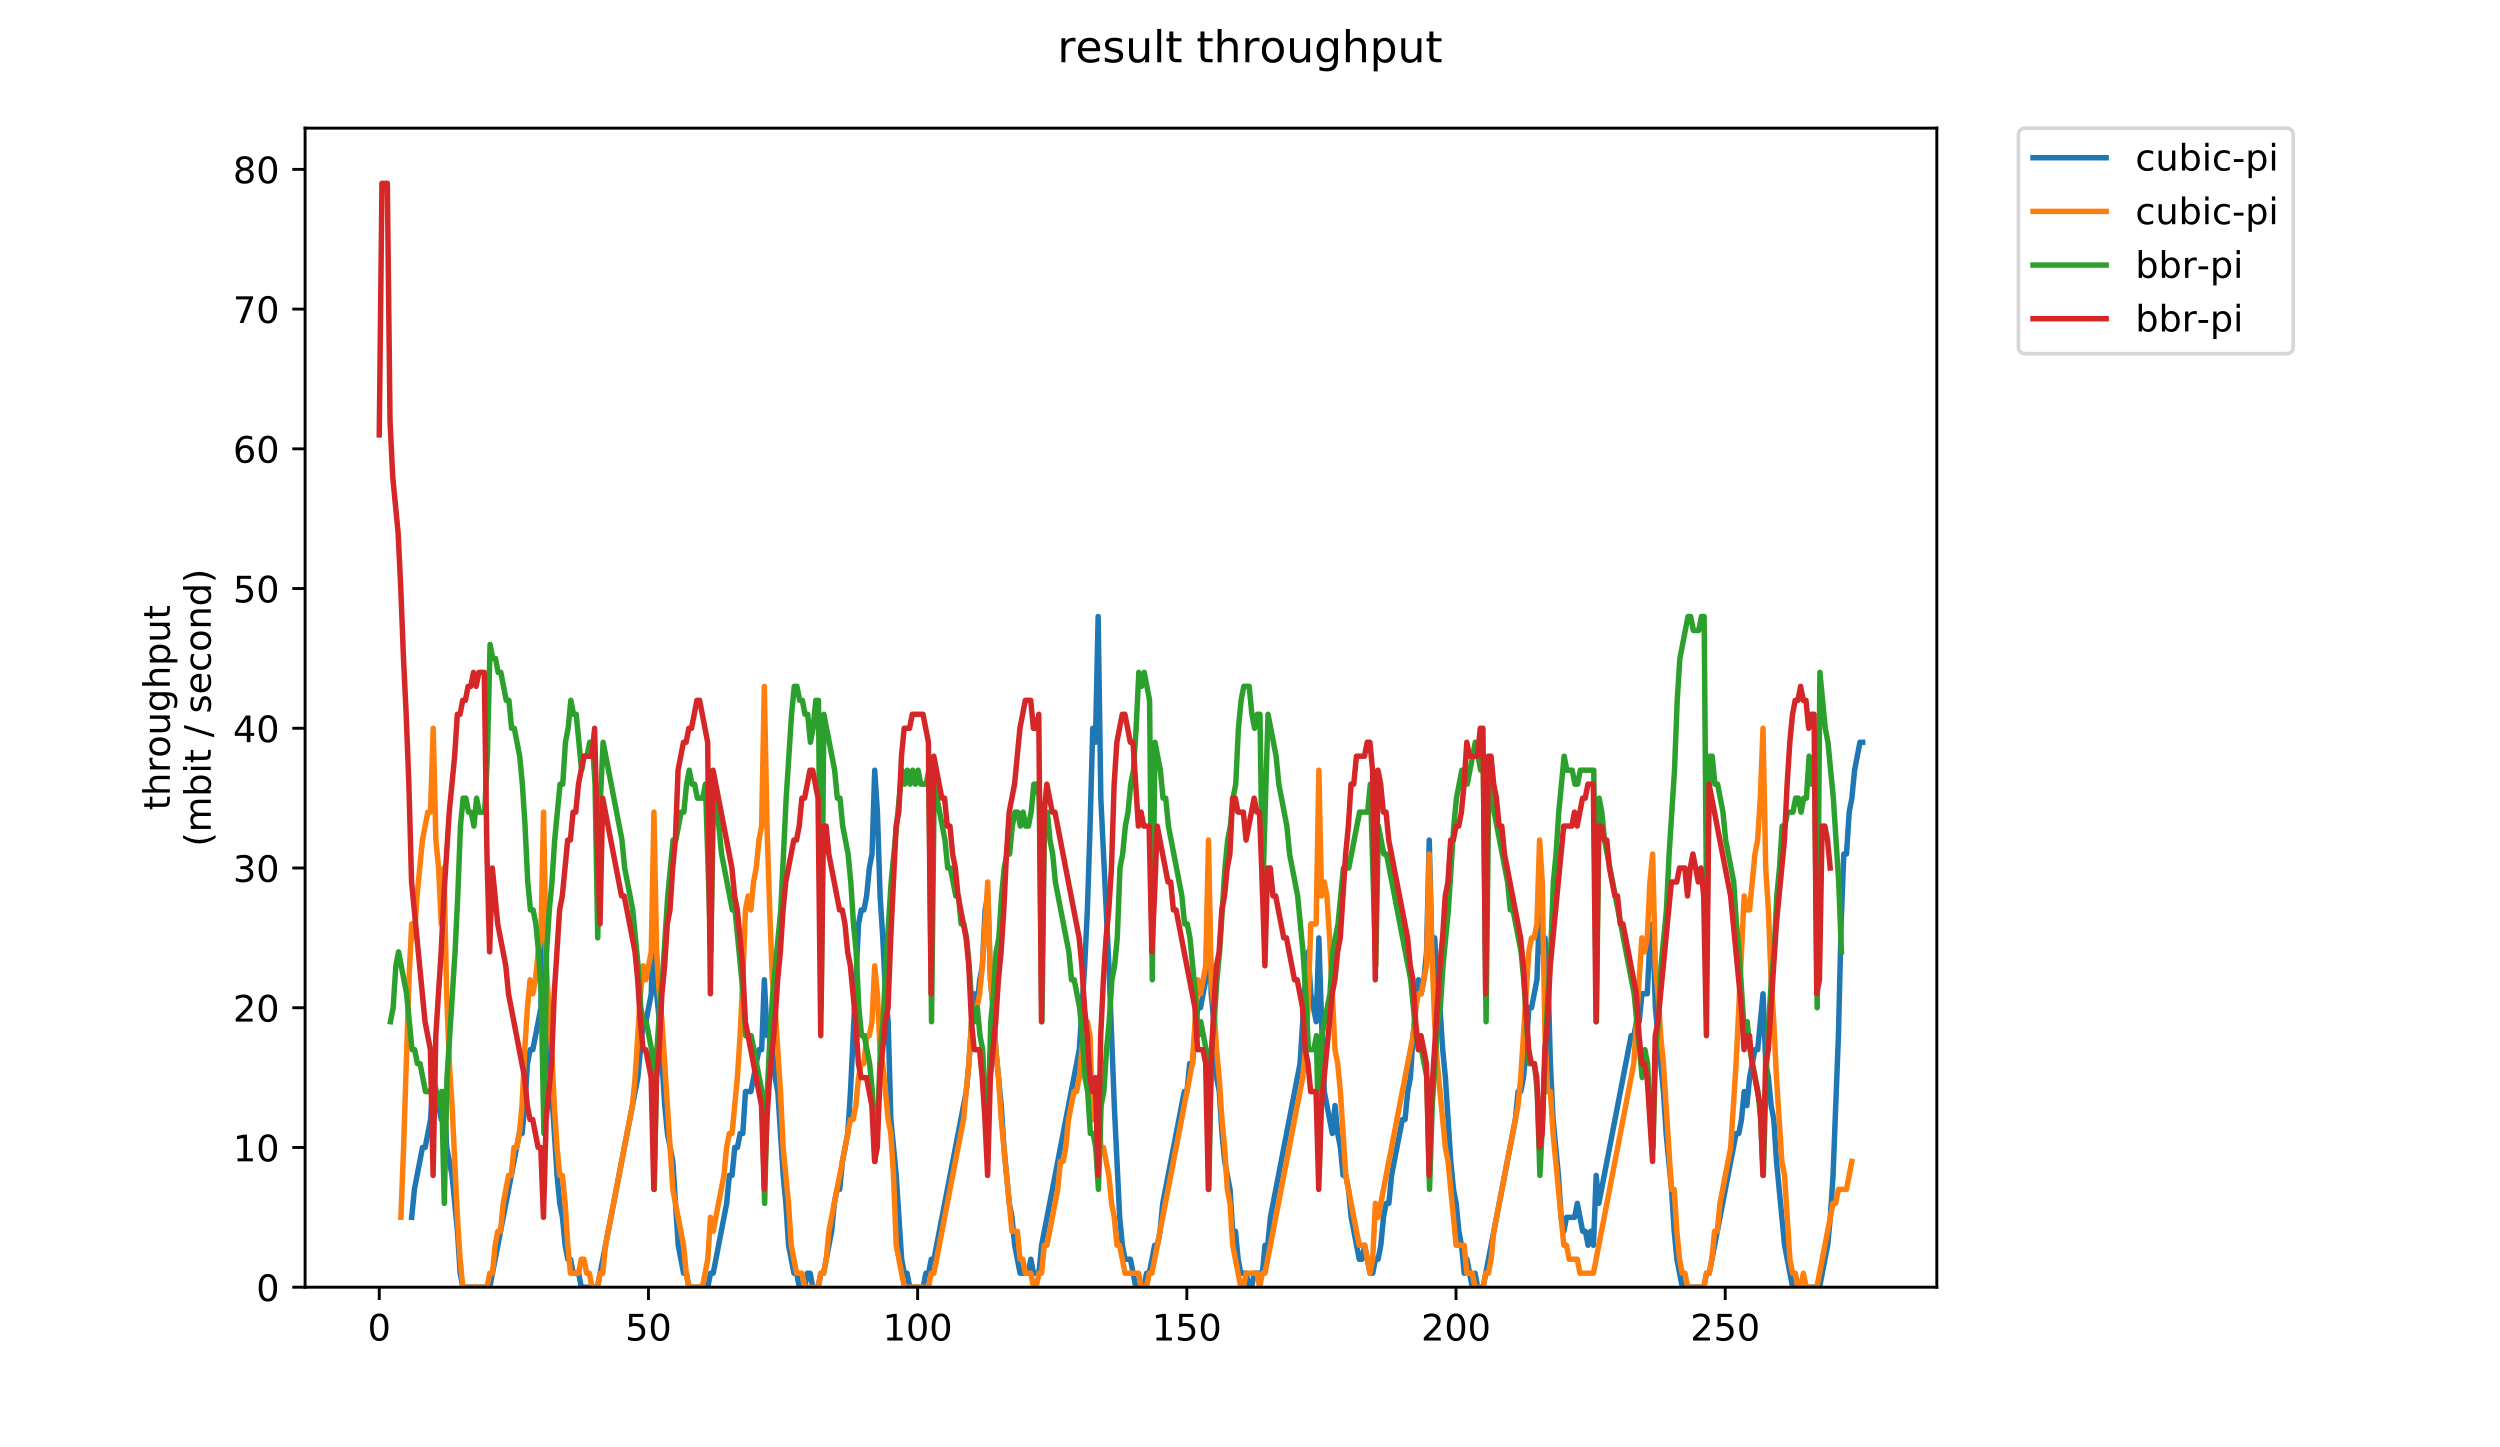 <?xml version="1.0" encoding="utf-8" standalone="no"?>
<!DOCTYPE svg PUBLIC "-//W3C//DTD SVG 1.1//EN"
  "http://www.w3.org/Graphics/SVG/1.1/DTD/svg11.dtd">
<!-- Created with matplotlib (https://matplotlib.org/) -->
<svg height="396pt" version="1.1" viewBox="0 0 684 396" width="684pt" xmlns="http://www.w3.org/2000/svg" xmlns:xlink="http://www.w3.org/1999/xlink">
 <defs>
  <style type="text/css">
*{stroke-linecap:butt;stroke-linejoin:round;}
  </style>
 </defs>
 <g id="figure_1">
  <g id="patch_1">
   <path d="M 0 396 
L 684 396 
L 684 0 
L 0 0 
z
" style="fill:#ffffff;"/>
  </g>
  <g id="axes_1">
   <g id="patch_2">
    <path d="M 83.472 352.174 
L 529.913 352.174 
L 529.913 35.062 
L 83.472 35.062 
z
" style="fill:#ffffff;"/>
   </g>
   <g id="matplotlib.axis_1">
    <g id="xtick_1">
     <g id="line2d_1">
      <defs>
       <path d="M 0 0 
L 0 3.5 
" id="ma8b4c1e532" style="stroke:#000000;stroke-width:0.8;"/>
      </defs>
      <g>
       <use style="stroke:#000000;stroke-width:0.8;" x="103.764" xlink:href="#ma8b4c1e532" y="352.174"/>
      </g>
     </g>
     <g id="text_1">
      <!-- 0 -->
      <defs>
       <path d="M 31.781 66.406 
Q 24.172 66.406 20.328 58.906 
Q 16.5 51.422 16.5 36.375 
Q 16.5 21.391 20.328 13.891 
Q 24.172 6.391 31.781 6.391 
Q 39.453 6.391 43.281 13.891 
Q 47.125 21.391 47.125 36.375 
Q 47.125 51.422 43.281 58.906 
Q 39.453 66.406 31.781 66.406 
z
M 31.781 74.219 
Q 44.047 74.219 50.516 64.516 
Q 56.984 54.828 56.984 36.375 
Q 56.984 17.969 50.516 8.266 
Q 44.047 -1.422 31.781 -1.422 
Q 19.531 -1.422 13.062 8.266 
Q 6.594 17.969 6.594 36.375 
Q 6.594 54.828 13.062 64.516 
Q 19.531 74.219 31.781 74.219 
z
" id="DejaVuSans-48"/>
      </defs>
      <g transform="translate(100.582 366.773)scale(0.1 -0.1)">
       <use xlink:href="#DejaVuSans-48"/>
      </g>
     </g>
    </g>
    <g id="xtick_2">
     <g id="line2d_2">
      <g>
       <use style="stroke:#000000;stroke-width:0.8;" x="177.415" xlink:href="#ma8b4c1e532" y="352.174"/>
      </g>
     </g>
     <g id="text_2">
      <!-- 50 -->
      <defs>
       <path d="M 10.797 72.906 
L 49.516 72.906 
L 49.516 64.594 
L 19.828 64.594 
L 19.828 46.734 
Q 21.969 47.469 24.109 47.828 
Q 26.266 48.188 28.422 48.188 
Q 40.625 48.188 47.75 41.5 
Q 54.891 34.812 54.891 23.391 
Q 54.891 11.625 47.562 5.094 
Q 40.234 -1.422 26.906 -1.422 
Q 22.312 -1.422 17.547 -0.641 
Q 12.797 0.141 7.719 1.703 
L 7.719 11.625 
Q 12.109 9.234 16.797 8.062 
Q 21.484 6.891 26.703 6.891 
Q 35.156 6.891 40.078 11.328 
Q 45.016 15.766 45.016 23.391 
Q 45.016 31 40.078 35.438 
Q 35.156 39.891 26.703 39.891 
Q 22.75 39.891 18.812 39.016 
Q 14.891 38.141 10.797 36.281 
z
" id="DejaVuSans-53"/>
      </defs>
      <g transform="translate(171.052 366.773)scale(0.1 -0.1)">
       <use xlink:href="#DejaVuSans-53"/>
       <use x="63.623" xlink:href="#DejaVuSans-48"/>
      </g>
     </g>
    </g>
    <g id="xtick_3">
     <g id="line2d_3">
      <g>
       <use style="stroke:#000000;stroke-width:0.8;" x="251.066" xlink:href="#ma8b4c1e532" y="352.174"/>
      </g>
     </g>
     <g id="text_3">
      <!-- 100 -->
      <defs>
       <path d="M 12.406 8.297 
L 28.516 8.297 
L 28.516 63.922 
L 10.984 60.406 
L 10.984 69.391 
L 28.422 72.906 
L 38.281 72.906 
L 38.281 8.297 
L 54.391 8.297 
L 54.391 0 
L 12.406 0 
z
" id="DejaVuSans-49"/>
      </defs>
      <g transform="translate(241.522 366.773)scale(0.1 -0.1)">
       <use xlink:href="#DejaVuSans-49"/>
       <use x="63.623" xlink:href="#DejaVuSans-48"/>
       <use x="127.246" xlink:href="#DejaVuSans-48"/>
      </g>
     </g>
    </g>
    <g id="xtick_4">
     <g id="line2d_4">
      <g>
       <use style="stroke:#000000;stroke-width:0.8;" x="324.717" xlink:href="#ma8b4c1e532" y="352.174"/>
      </g>
     </g>
     <g id="text_4">
      <!-- 150 -->
      <g transform="translate(315.173 366.773)scale(0.1 -0.1)">
       <use xlink:href="#DejaVuSans-49"/>
       <use x="63.623" xlink:href="#DejaVuSans-53"/>
       <use x="127.246" xlink:href="#DejaVuSans-48"/>
      </g>
     </g>
    </g>
    <g id="xtick_5">
     <g id="line2d_5">
      <g>
       <use style="stroke:#000000;stroke-width:0.8;" x="398.367" xlink:href="#ma8b4c1e532" y="352.174"/>
      </g>
     </g>
     <g id="text_5">
      <!-- 200 -->
      <defs>
       <path d="M 19.188 8.297 
L 53.609 8.297 
L 53.609 0 
L 7.328 0 
L 7.328 8.297 
Q 12.938 14.109 22.625 23.891 
Q 32.328 33.688 34.812 36.531 
Q 39.547 41.844 41.422 45.531 
Q 43.312 49.219 43.312 52.781 
Q 43.312 58.594 39.234 62.25 
Q 35.156 65.922 28.609 65.922 
Q 23.969 65.922 18.812 64.312 
Q 13.672 62.703 7.812 59.422 
L 7.812 69.391 
Q 13.766 71.781 18.938 73 
Q 24.125 74.219 28.422 74.219 
Q 39.75 74.219 46.484 68.547 
Q 53.219 62.891 53.219 53.422 
Q 53.219 48.922 51.531 44.891 
Q 49.859 40.875 45.406 35.406 
Q 44.188 33.984 37.641 27.219 
Q 31.109 20.453 19.188 8.297 
z
" id="DejaVuSans-50"/>
      </defs>
      <g transform="translate(388.824 366.773)scale(0.1 -0.1)">
       <use xlink:href="#DejaVuSans-50"/>
       <use x="63.623" xlink:href="#DejaVuSans-48"/>
       <use x="127.246" xlink:href="#DejaVuSans-48"/>
      </g>
     </g>
    </g>
    <g id="xtick_6">
     <g id="line2d_6">
      <g>
       <use style="stroke:#000000;stroke-width:0.8;" x="472.018" xlink:href="#ma8b4c1e532" y="352.174"/>
      </g>
     </g>
     <g id="text_6">
      <!-- 250 -->
      <g transform="translate(462.475 366.773)scale(0.1 -0.1)">
       <use xlink:href="#DejaVuSans-50"/>
       <use x="63.623" xlink:href="#DejaVuSans-53"/>
       <use x="127.246" xlink:href="#DejaVuSans-48"/>
      </g>
     </g>
    </g>
   </g>
   <g id="matplotlib.axis_2">
    <g id="ytick_1">
     <g id="line2d_7">
      <defs>
       <path d="M 0 0 
L -3.5 0 
" id="me03ecbb31e" style="stroke:#000000;stroke-width:0.8;"/>
      </defs>
      <g>
       <use style="stroke:#000000;stroke-width:0.8;" x="83.472" xlink:href="#me03ecbb31e" y="352.174"/>
      </g>
     </g>
     <g id="text_7">
      <!-- 0 -->
      <g transform="translate(70.11 355.973)scale(0.1 -0.1)">
       <use xlink:href="#DejaVuSans-48"/>
      </g>
     </g>
    </g>
    <g id="ytick_2">
     <g id="line2d_8">
      <g>
       <use style="stroke:#000000;stroke-width:0.8;" x="83.472" xlink:href="#me03ecbb31e" y="313.945"/>
      </g>
     </g>
     <g id="text_8">
      <!-- 10 -->
      <g transform="translate(63.747 317.744)scale(0.1 -0.1)">
       <use xlink:href="#DejaVuSans-49"/>
       <use x="63.623" xlink:href="#DejaVuSans-48"/>
      </g>
     </g>
    </g>
    <g id="ytick_3">
     <g id="line2d_9">
      <g>
       <use style="stroke:#000000;stroke-width:0.8;" x="83.472" xlink:href="#me03ecbb31e" y="275.716"/>
      </g>
     </g>
     <g id="text_9">
      <!-- 20 -->
      <g transform="translate(63.747 279.515)scale(0.1 -0.1)">
       <use xlink:href="#DejaVuSans-50"/>
       <use x="63.623" xlink:href="#DejaVuSans-48"/>
      </g>
     </g>
    </g>
    <g id="ytick_4">
     <g id="line2d_10">
      <g>
       <use style="stroke:#000000;stroke-width:0.8;" x="83.472" xlink:href="#me03ecbb31e" y="237.486"/>
      </g>
     </g>
     <g id="text_10">
      <!-- 30 -->
      <defs>
       <path d="M 40.578 39.312 
Q 47.656 37.797 51.625 33 
Q 55.609 28.219 55.609 21.188 
Q 55.609 10.406 48.188 4.484 
Q 40.766 -1.422 27.094 -1.422 
Q 22.516 -1.422 17.656 -0.516 
Q 12.797 0.391 7.625 2.203 
L 7.625 11.719 
Q 11.719 9.328 16.594 8.109 
Q 21.484 6.891 26.812 6.891 
Q 36.078 6.891 40.938 10.547 
Q 45.797 14.203 45.797 21.188 
Q 45.797 27.641 41.281 31.266 
Q 36.766 34.906 28.719 34.906 
L 20.219 34.906 
L 20.219 43.016 
L 29.109 43.016 
Q 36.375 43.016 40.234 45.922 
Q 44.094 48.828 44.094 54.297 
Q 44.094 59.906 40.109 62.906 
Q 36.141 65.922 28.719 65.922 
Q 24.656 65.922 20.016 65.031 
Q 15.375 64.156 9.812 62.312 
L 9.812 71.094 
Q 15.438 72.656 20.344 73.438 
Q 25.25 74.219 29.594 74.219 
Q 40.828 74.219 47.359 69.109 
Q 53.906 64.016 53.906 55.328 
Q 53.906 49.266 50.438 45.094 
Q 46.969 40.922 40.578 39.312 
z
" id="DejaVuSans-51"/>
      </defs>
      <g transform="translate(63.747 241.286)scale(0.1 -0.1)">
       <use xlink:href="#DejaVuSans-51"/>
       <use x="63.623" xlink:href="#DejaVuSans-48"/>
      </g>
     </g>
    </g>
    <g id="ytick_5">
     <g id="line2d_11">
      <g>
       <use style="stroke:#000000;stroke-width:0.8;" x="83.472" xlink:href="#me03ecbb31e" y="199.257"/>
      </g>
     </g>
     <g id="text_11">
      <!-- 40 -->
      <defs>
       <path d="M 37.797 64.312 
L 12.891 25.391 
L 37.797 25.391 
z
M 35.203 72.906 
L 47.609 72.906 
L 47.609 25.391 
L 58.016 25.391 
L 58.016 17.188 
L 47.609 17.188 
L 47.609 0 
L 37.797 0 
L 37.797 17.188 
L 4.891 17.188 
L 4.891 26.703 
z
" id="DejaVuSans-52"/>
      </defs>
      <g transform="translate(63.747 203.056)scale(0.1 -0.1)">
       <use xlink:href="#DejaVuSans-52"/>
       <use x="63.623" xlink:href="#DejaVuSans-48"/>
      </g>
     </g>
    </g>
    <g id="ytick_6">
     <g id="line2d_12">
      <g>
       <use style="stroke:#000000;stroke-width:0.8;" x="83.472" xlink:href="#me03ecbb31e" y="161.028"/>
      </g>
     </g>
     <g id="text_12">
      <!-- 50 -->
      <g transform="translate(63.747 164.827)scale(0.1 -0.1)">
       <use xlink:href="#DejaVuSans-53"/>
       <use x="63.623" xlink:href="#DejaVuSans-48"/>
      </g>
     </g>
    </g>
    <g id="ytick_7">
     <g id="line2d_13">
      <g>
       <use style="stroke:#000000;stroke-width:0.8;" x="83.472" xlink:href="#me03ecbb31e" y="122.799"/>
      </g>
     </g>
     <g id="text_13">
      <!-- 60 -->
      <defs>
       <path d="M 33.016 40.375 
Q 26.375 40.375 22.484 35.828 
Q 18.609 31.297 18.609 23.391 
Q 18.609 15.531 22.484 10.953 
Q 26.375 6.391 33.016 6.391 
Q 39.656 6.391 43.531 10.953 
Q 47.406 15.531 47.406 23.391 
Q 47.406 31.297 43.531 35.828 
Q 39.656 40.375 33.016 40.375 
z
M 52.594 71.297 
L 52.594 62.312 
Q 48.875 64.062 45.094 64.984 
Q 41.312 65.922 37.594 65.922 
Q 27.828 65.922 22.672 59.328 
Q 17.531 52.734 16.797 39.406 
Q 19.672 43.656 24.016 45.922 
Q 28.375 48.188 33.594 48.188 
Q 44.578 48.188 50.953 41.516 
Q 57.328 34.859 57.328 23.391 
Q 57.328 12.156 50.688 5.359 
Q 44.047 -1.422 33.016 -1.422 
Q 20.359 -1.422 13.672 8.266 
Q 6.984 17.969 6.984 36.375 
Q 6.984 53.656 15.188 63.938 
Q 23.391 74.219 37.203 74.219 
Q 40.922 74.219 44.703 73.484 
Q 48.484 72.75 52.594 71.297 
z
" id="DejaVuSans-54"/>
      </defs>
      <g transform="translate(63.747 126.598)scale(0.1 -0.1)">
       <use xlink:href="#DejaVuSans-54"/>
       <use x="63.623" xlink:href="#DejaVuSans-48"/>
      </g>
     </g>
    </g>
    <g id="ytick_8">
     <g id="line2d_14">
      <g>
       <use style="stroke:#000000;stroke-width:0.8;" x="83.472" xlink:href="#me03ecbb31e" y="84.569"/>
      </g>
     </g>
     <g id="text_14">
      <!-- 70 -->
      <defs>
       <path d="M 8.203 72.906 
L 55.078 72.906 
L 55.078 68.703 
L 28.609 0 
L 18.312 0 
L 43.219 64.594 
L 8.203 64.594 
z
" id="DejaVuSans-55"/>
      </defs>
      <g transform="translate(63.747 88.369)scale(0.1 -0.1)">
       <use xlink:href="#DejaVuSans-55"/>
       <use x="63.623" xlink:href="#DejaVuSans-48"/>
      </g>
     </g>
    </g>
    <g id="ytick_9">
     <g id="line2d_15">
      <g>
       <use style="stroke:#000000;stroke-width:0.8;" x="83.472" xlink:href="#me03ecbb31e" y="46.34"/>
      </g>
     </g>
     <g id="text_15">
      <!-- 80 -->
      <defs>
       <path d="M 31.781 34.625 
Q 24.75 34.625 20.719 30.859 
Q 16.703 27.094 16.703 20.516 
Q 16.703 13.922 20.719 10.156 
Q 24.75 6.391 31.781 6.391 
Q 38.812 6.391 42.859 10.172 
Q 46.922 13.969 46.922 20.516 
Q 46.922 27.094 42.891 30.859 
Q 38.875 34.625 31.781 34.625 
z
M 21.922 38.812 
Q 15.578 40.375 12.031 44.719 
Q 8.5 49.078 8.5 55.328 
Q 8.5 64.062 14.719 69.141 
Q 20.953 74.219 31.781 74.219 
Q 42.672 74.219 48.875 69.141 
Q 55.078 64.062 55.078 55.328 
Q 55.078 49.078 51.531 44.719 
Q 48 40.375 41.703 38.812 
Q 48.828 37.156 52.797 32.312 
Q 56.781 27.484 56.781 20.516 
Q 56.781 9.906 50.312 4.234 
Q 43.844 -1.422 31.781 -1.422 
Q 19.734 -1.422 13.25 4.234 
Q 6.781 9.906 6.781 20.516 
Q 6.781 27.484 10.781 32.312 
Q 14.797 37.156 21.922 38.812 
z
M 18.312 54.391 
Q 18.312 48.734 21.844 45.562 
Q 25.391 42.391 31.781 42.391 
Q 38.141 42.391 41.719 45.562 
Q 45.312 48.734 45.312 54.391 
Q 45.312 60.062 41.719 63.234 
Q 38.141 66.406 31.781 66.406 
Q 25.391 66.406 21.844 63.234 
Q 18.312 60.062 18.312 54.391 
z
" id="DejaVuSans-56"/>
      </defs>
      <g transform="translate(63.747 50.139)scale(0.1 -0.1)">
       <use xlink:href="#DejaVuSans-56"/>
       <use x="63.623" xlink:href="#DejaVuSans-48"/>
      </g>
     </g>
    </g>
    <g id="text_16">
     <!-- throughput -->
     <defs>
      <path d="M 18.312 70.219 
L 18.312 54.688 
L 36.812 54.688 
L 36.812 47.703 
L 18.312 47.703 
L 18.312 18.016 
Q 18.312 11.328 20.141 9.422 
Q 21.969 7.516 27.594 7.516 
L 36.812 7.516 
L 36.812 0 
L 27.594 0 
Q 17.188 0 13.234 3.875 
Q 9.281 7.766 9.281 18.016 
L 9.281 47.703 
L 2.688 47.703 
L 2.688 54.688 
L 9.281 54.688 
L 9.281 70.219 
z
" id="DejaVuSans-116"/>
      <path d="M 54.891 33.016 
L 54.891 0 
L 45.906 0 
L 45.906 32.719 
Q 45.906 40.484 42.875 44.328 
Q 39.844 48.188 33.797 48.188 
Q 26.516 48.188 22.312 43.547 
Q 18.109 38.922 18.109 30.906 
L 18.109 0 
L 9.078 0 
L 9.078 75.984 
L 18.109 75.984 
L 18.109 46.188 
Q 21.344 51.125 25.703 53.562 
Q 30.078 56 35.797 56 
Q 45.219 56 50.047 50.172 
Q 54.891 44.344 54.891 33.016 
z
" id="DejaVuSans-104"/>
      <path d="M 41.109 46.297 
Q 39.594 47.172 37.812 47.578 
Q 36.031 48 33.891 48 
Q 26.266 48 22.188 43.047 
Q 18.109 38.094 18.109 28.812 
L 18.109 0 
L 9.078 0 
L 9.078 54.688 
L 18.109 54.688 
L 18.109 46.188 
Q 20.953 51.172 25.484 53.578 
Q 30.031 56 36.531 56 
Q 37.453 56 38.578 55.875 
Q 39.703 55.766 41.062 55.516 
z
" id="DejaVuSans-114"/>
      <path d="M 30.609 48.391 
Q 23.391 48.391 19.188 42.75 
Q 14.984 37.109 14.984 27.297 
Q 14.984 17.484 19.156 11.844 
Q 23.344 6.203 30.609 6.203 
Q 37.797 6.203 41.984 11.859 
Q 46.188 17.531 46.188 27.297 
Q 46.188 37.016 41.984 42.703 
Q 37.797 48.391 30.609 48.391 
z
M 30.609 56 
Q 42.328 56 49.016 48.375 
Q 55.719 40.766 55.719 27.297 
Q 55.719 13.875 49.016 6.219 
Q 42.328 -1.422 30.609 -1.422 
Q 18.844 -1.422 12.172 6.219 
Q 5.516 13.875 5.516 27.297 
Q 5.516 40.766 12.172 48.375 
Q 18.844 56 30.609 56 
z
" id="DejaVuSans-111"/>
      <path d="M 8.5 21.578 
L 8.5 54.688 
L 17.484 54.688 
L 17.484 21.922 
Q 17.484 14.156 20.5 10.266 
Q 23.531 6.391 29.594 6.391 
Q 36.859 6.391 41.078 11.031 
Q 45.312 15.672 45.312 23.688 
L 45.312 54.688 
L 54.297 54.688 
L 54.297 0 
L 45.312 0 
L 45.312 8.406 
Q 42.047 3.422 37.719 1 
Q 33.406 -1.422 27.688 -1.422 
Q 18.266 -1.422 13.375 4.438 
Q 8.5 10.297 8.5 21.578 
z
M 31.109 56 
z
" id="DejaVuSans-117"/>
      <path d="M 45.406 27.984 
Q 45.406 37.75 41.375 43.109 
Q 37.359 48.484 30.078 48.484 
Q 22.859 48.484 18.828 43.109 
Q 14.797 37.75 14.797 27.984 
Q 14.797 18.266 18.828 12.891 
Q 22.859 7.516 30.078 7.516 
Q 37.359 7.516 41.375 12.891 
Q 45.406 18.266 45.406 27.984 
z
M 54.391 6.781 
Q 54.391 -7.172 48.188 -13.984 
Q 42 -20.797 29.203 -20.797 
Q 24.469 -20.797 20.266 -20.094 
Q 16.062 -19.391 12.109 -17.922 
L 12.109 -9.188 
Q 16.062 -11.328 19.922 -12.344 
Q 23.781 -13.375 27.781 -13.375 
Q 36.625 -13.375 41.016 -8.766 
Q 45.406 -4.156 45.406 5.172 
L 45.406 9.625 
Q 42.625 4.781 38.281 2.391 
Q 33.938 0 27.875 0 
Q 17.828 0 11.672 7.656 
Q 5.516 15.328 5.516 27.984 
Q 5.516 40.672 11.672 48.328 
Q 17.828 56 27.875 56 
Q 33.938 56 38.281 53.609 
Q 42.625 51.219 45.406 46.391 
L 45.406 54.688 
L 54.391 54.688 
z
" id="DejaVuSans-103"/>
      <path d="M 18.109 8.203 
L 18.109 -20.797 
L 9.078 -20.797 
L 9.078 54.688 
L 18.109 54.688 
L 18.109 46.391 
Q 20.953 51.266 25.266 53.625 
Q 29.594 56 35.594 56 
Q 45.562 56 51.781 48.094 
Q 58.016 40.188 58.016 27.297 
Q 58.016 14.406 51.781 6.484 
Q 45.562 -1.422 35.594 -1.422 
Q 29.594 -1.422 25.266 0.953 
Q 20.953 3.328 18.109 8.203 
z
M 48.688 27.297 
Q 48.688 37.203 44.609 42.844 
Q 40.531 48.484 33.406 48.484 
Q 26.266 48.484 22.188 42.844 
Q 18.109 37.203 18.109 27.297 
Q 18.109 17.391 22.188 11.75 
Q 26.266 6.109 33.406 6.109 
Q 40.531 6.109 44.609 11.75 
Q 48.688 17.391 48.688 27.297 
z
" id="DejaVuSans-112"/>
     </defs>
     <g transform="translate(46.47 221.675)rotate(-90)scale(0.1 -0.1)">
      <use xlink:href="#DejaVuSans-116"/>
      <use x="39.209" xlink:href="#DejaVuSans-104"/>
      <use x="102.588" xlink:href="#DejaVuSans-114"/>
      <use x="143.67" xlink:href="#DejaVuSans-111"/>
      <use x="204.852" xlink:href="#DejaVuSans-117"/>
      <use x="268.23" xlink:href="#DejaVuSans-103"/>
      <use x="331.707" xlink:href="#DejaVuSans-104"/>
      <use x="395.086" xlink:href="#DejaVuSans-112"/>
      <use x="458.562" xlink:href="#DejaVuSans-117"/>
      <use x="521.941" xlink:href="#DejaVuSans-116"/>
     </g>
     <!-- (mbit / second) -->
     <defs>
      <path d="M 31 75.875 
Q 24.469 64.656 21.281 53.656 
Q 18.109 42.672 18.109 31.391 
Q 18.109 20.125 21.312 9.062 
Q 24.516 -2 31 -13.188 
L 23.188 -13.188 
Q 15.875 -1.703 12.234 9.375 
Q 8.594 20.453 8.594 31.391 
Q 8.594 42.281 12.203 53.312 
Q 15.828 64.359 23.188 75.875 
z
" id="DejaVuSans-40"/>
      <path d="M 52 44.188 
Q 55.375 50.25 60.062 53.125 
Q 64.75 56 71.094 56 
Q 79.641 56 84.281 50.016 
Q 88.922 44.047 88.922 33.016 
L 88.922 0 
L 79.891 0 
L 79.891 32.719 
Q 79.891 40.578 77.094 44.375 
Q 74.312 48.188 68.609 48.188 
Q 61.625 48.188 57.562 43.547 
Q 53.516 38.922 53.516 30.906 
L 53.516 0 
L 44.484 0 
L 44.484 32.719 
Q 44.484 40.625 41.703 44.406 
Q 38.922 48.188 33.109 48.188 
Q 26.219 48.188 22.156 43.531 
Q 18.109 38.875 18.109 30.906 
L 18.109 0 
L 9.078 0 
L 9.078 54.688 
L 18.109 54.688 
L 18.109 46.188 
Q 21.188 51.219 25.484 53.609 
Q 29.781 56 35.688 56 
Q 41.656 56 45.828 52.969 
Q 50 49.953 52 44.188 
z
" id="DejaVuSans-109"/>
      <path d="M 48.688 27.297 
Q 48.688 37.203 44.609 42.844 
Q 40.531 48.484 33.406 48.484 
Q 26.266 48.484 22.188 42.844 
Q 18.109 37.203 18.109 27.297 
Q 18.109 17.391 22.188 11.75 
Q 26.266 6.109 33.406 6.109 
Q 40.531 6.109 44.609 11.75 
Q 48.688 17.391 48.688 27.297 
z
M 18.109 46.391 
Q 20.953 51.266 25.266 53.625 
Q 29.594 56 35.594 56 
Q 45.562 56 51.781 48.094 
Q 58.016 40.188 58.016 27.297 
Q 58.016 14.406 51.781 6.484 
Q 45.562 -1.422 35.594 -1.422 
Q 29.594 -1.422 25.266 0.953 
Q 20.953 3.328 18.109 8.203 
L 18.109 0 
L 9.078 0 
L 9.078 75.984 
L 18.109 75.984 
z
" id="DejaVuSans-98"/>
      <path d="M 9.422 54.688 
L 18.406 54.688 
L 18.406 0 
L 9.422 0 
z
M 9.422 75.984 
L 18.406 75.984 
L 18.406 64.594 
L 9.422 64.594 
z
" id="DejaVuSans-105"/>
      <path id="DejaVuSans-32"/>
      <path d="M 25.391 72.906 
L 33.688 72.906 
L 8.297 -9.281 
L 0 -9.281 
z
" id="DejaVuSans-47"/>
      <path d="M 44.281 53.078 
L 44.281 44.578 
Q 40.484 46.531 36.375 47.5 
Q 32.281 48.484 27.875 48.484 
Q 21.188 48.484 17.844 46.438 
Q 14.5 44.391 14.5 40.281 
Q 14.5 37.156 16.891 35.375 
Q 19.281 33.594 26.516 31.984 
L 29.594 31.297 
Q 39.156 29.25 43.188 25.516 
Q 47.219 21.781 47.219 15.094 
Q 47.219 7.469 41.188 3.016 
Q 35.156 -1.422 24.609 -1.422 
Q 20.219 -1.422 15.453 -0.562 
Q 10.688 0.297 5.422 2 
L 5.422 11.281 
Q 10.406 8.688 15.234 7.391 
Q 20.062 6.109 24.812 6.109 
Q 31.156 6.109 34.562 8.281 
Q 37.984 10.453 37.984 14.406 
Q 37.984 18.062 35.516 20.016 
Q 33.062 21.969 24.703 23.781 
L 21.578 24.516 
Q 13.234 26.266 9.516 29.906 
Q 5.812 33.547 5.812 39.891 
Q 5.812 47.609 11.281 51.797 
Q 16.75 56 26.812 56 
Q 31.781 56 36.172 55.266 
Q 40.578 54.547 44.281 53.078 
z
" id="DejaVuSans-115"/>
      <path d="M 56.203 29.594 
L 56.203 25.203 
L 14.891 25.203 
Q 15.484 15.922 20.484 11.062 
Q 25.484 6.203 34.422 6.203 
Q 39.594 6.203 44.453 7.469 
Q 49.312 8.734 54.109 11.281 
L 54.109 2.781 
Q 49.266 0.734 44.188 -0.344 
Q 39.109 -1.422 33.891 -1.422 
Q 20.797 -1.422 13.156 6.188 
Q 5.516 13.812 5.516 26.812 
Q 5.516 40.234 12.766 48.109 
Q 20.016 56 32.328 56 
Q 43.359 56 49.781 48.891 
Q 56.203 41.797 56.203 29.594 
z
M 47.219 32.234 
Q 47.125 39.594 43.094 43.984 
Q 39.062 48.391 32.422 48.391 
Q 24.906 48.391 20.391 44.141 
Q 15.875 39.891 15.188 32.172 
z
" id="DejaVuSans-101"/>
      <path d="M 48.781 52.594 
L 48.781 44.188 
Q 44.969 46.297 41.141 47.344 
Q 37.312 48.391 33.406 48.391 
Q 24.656 48.391 19.812 42.844 
Q 14.984 37.312 14.984 27.297 
Q 14.984 17.281 19.812 11.734 
Q 24.656 6.203 33.406 6.203 
Q 37.312 6.203 41.141 7.25 
Q 44.969 8.297 48.781 10.406 
L 48.781 2.094 
Q 45.016 0.344 40.984 -0.531 
Q 36.969 -1.422 32.422 -1.422 
Q 20.062 -1.422 12.781 6.344 
Q 5.516 14.109 5.516 27.297 
Q 5.516 40.672 12.859 48.328 
Q 20.219 56 33.016 56 
Q 37.156 56 41.109 55.141 
Q 45.062 54.297 48.781 52.594 
z
" id="DejaVuSans-99"/>
      <path d="M 54.891 33.016 
L 54.891 0 
L 45.906 0 
L 45.906 32.719 
Q 45.906 40.484 42.875 44.328 
Q 39.844 48.188 33.797 48.188 
Q 26.516 48.188 22.312 43.547 
Q 18.109 38.922 18.109 30.906 
L 18.109 0 
L 9.078 0 
L 9.078 54.688 
L 18.109 54.688 
L 18.109 46.188 
Q 21.344 51.125 25.703 53.562 
Q 30.078 56 35.797 56 
Q 45.219 56 50.047 50.172 
Q 54.891 44.344 54.891 33.016 
z
" id="DejaVuSans-110"/>
      <path d="M 45.406 46.391 
L 45.406 75.984 
L 54.391 75.984 
L 54.391 0 
L 45.406 0 
L 45.406 8.203 
Q 42.578 3.328 38.25 0.953 
Q 33.938 -1.422 27.875 -1.422 
Q 17.969 -1.422 11.734 6.484 
Q 5.516 14.406 5.516 27.297 
Q 5.516 40.188 11.734 48.094 
Q 17.969 56 27.875 56 
Q 33.938 56 38.25 53.625 
Q 42.578 51.266 45.406 46.391 
z
M 14.797 27.297 
Q 14.797 17.391 18.875 11.75 
Q 22.953 6.109 30.078 6.109 
Q 37.203 6.109 41.297 11.75 
Q 45.406 17.391 45.406 27.297 
Q 45.406 37.203 41.297 42.844 
Q 37.203 48.484 30.078 48.484 
Q 22.953 48.484 18.875 42.844 
Q 14.797 37.203 14.797 27.297 
z
" id="DejaVuSans-100"/>
      <path d="M 8.016 75.875 
L 15.828 75.875 
Q 23.141 64.359 26.781 53.312 
Q 30.422 42.281 30.422 31.391 
Q 30.422 20.453 26.781 9.375 
Q 23.141 -1.703 15.828 -13.188 
L 8.016 -13.188 
Q 14.5 -2 17.703 9.062 
Q 20.906 20.125 20.906 31.391 
Q 20.906 42.672 17.703 53.656 
Q 14.5 64.656 8.016 75.875 
z
" id="DejaVuSans-41"/>
     </defs>
     <g transform="translate(57.668 231.609)rotate(-90)scale(0.1 -0.1)">
      <use xlink:href="#DejaVuSans-40"/>
      <use x="39.014" xlink:href="#DejaVuSans-109"/>
      <use x="136.426" xlink:href="#DejaVuSans-98"/>
      <use x="199.902" xlink:href="#DejaVuSans-105"/>
      <use x="227.686" xlink:href="#DejaVuSans-116"/>
      <use x="266.895" xlink:href="#DejaVuSans-32"/>
      <use x="298.682" xlink:href="#DejaVuSans-47"/>
      <use x="332.373" xlink:href="#DejaVuSans-32"/>
      <use x="364.16" xlink:href="#DejaVuSans-115"/>
      <use x="416.26" xlink:href="#DejaVuSans-101"/>
      <use x="477.783" xlink:href="#DejaVuSans-99"/>
      <use x="532.764" xlink:href="#DejaVuSans-111"/>
      <use x="593.945" xlink:href="#DejaVuSans-110"/>
      <use x="657.324" xlink:href="#DejaVuSans-100"/>
      <use x="720.801" xlink:href="#DejaVuSans-41"/>
     </g>
    </g>
   </g>
   <g id="line2d_16">
    <path clip-path="url(#p9e7c82354f)" d="M 112.642 333.06 
L 113.378 325.414 
L 115.588 313.945 
L 116.324 313.945 
L 117.797 306.299 
L 118.534 294.83 
L 119.27 302.476 
L 120.007 302.476 
L 120.743 306.299 
L 121.48 298.653 
L 122.216 313.945 
L 123.689 321.591 
L 125.162 336.882 
L 125.899 348.351 
L 126.635 352.174 
L 134 352.174 
L 142.102 310.122 
L 142.838 310.122 
L 143.575 302.476 
L 144.311 291.007 
L 145.048 287.184 
L 145.784 287.184 
L 147.994 275.716 
L 148.73 245.132 
L 149.467 279.539 
L 150.204 291.007 
L 150.94 298.653 
L 152.413 321.591 
L 153.15 329.237 
L 153.886 333.06 
L 154.623 340.705 
L 155.359 344.528 
L 156.096 344.528 
L 156.832 348.351 
L 158.305 348.351 
L 159.042 352.174 
L 163.461 352.174 
L 174.508 294.83 
L 175.981 279.539 
L 176.718 279.539 
L 178.191 271.893 
L 178.927 241.309 
L 179.664 271.893 
L 180.4 279.539 
L 181.873 302.476 
L 182.61 310.122 
L 184.083 317.768 
L 185.556 340.705 
L 187.029 348.351 
L 187.765 348.351 
L 188.502 352.174 
L 193.658 352.174 
L 194.394 348.351 
L 195.131 348.351 
L 198.813 329.237 
L 199.55 321.591 
L 200.286 321.591 
L 201.023 313.945 
L 201.759 313.945 
L 202.496 310.122 
L 203.232 310.122 
L 203.969 298.653 
L 205.442 298.653 
L 207.651 287.184 
L 208.388 287.184 
L 209.124 268.07 
L 209.861 283.362 
L 210.597 283.362 
L 211.334 287.184 
L 212.07 294.83 
L 212.807 298.653 
L 214.28 321.591 
L 215.016 329.237 
L 215.753 340.705 
L 217.226 348.351 
L 217.962 348.351 
L 218.699 352.174 
L 220.172 352.174 
L 220.908 348.351 
L 221.645 348.351 
L 222.381 352.174 
L 223.854 352.174 
L 224.591 348.351 
L 225.327 348.351 
L 227.537 336.882 
L 228.274 329.237 
L 229.01 325.414 
L 229.747 325.414 
L 230.483 317.768 
L 231.956 310.122 
L 232.693 298.653 
L 234.902 252.778 
L 235.639 248.955 
L 236.375 248.955 
L 237.112 245.132 
L 237.848 237.486 
L 238.585 233.663 
L 239.321 210.726 
L 240.058 222.195 
L 240.794 245.132 
L 241.531 256.601 
L 242.267 271.893 
L 243.004 279.539 
L 243.74 306.299 
L 245.213 321.591 
L 246.686 344.528 
L 247.423 348.351 
L 248.159 348.351 
L 248.896 352.174 
L 252.578 352.174 
L 253.315 348.351 
L 254.051 348.351 
L 254.788 344.528 
L 255.524 344.528 
L 264.363 298.653 
L 265.099 291.007 
L 265.836 279.539 
L 266.572 271.893 
L 267.309 275.716 
L 268.045 268.07 
L 268.782 264.247 
L 269.518 248.955 
L 270.255 245.132 
L 270.991 268.07 
L 271.728 275.716 
L 272.464 287.184 
L 273.937 302.476 
L 274.674 313.945 
L 276.147 329.237 
L 276.883 333.06 
L 277.62 340.705 
L 279.093 348.351 
L 281.302 348.351 
L 282.039 344.528 
L 282.775 348.351 
L 284.248 348.351 
L 284.985 340.705 
L 295.296 287.184 
L 296.769 264.247 
L 297.505 248.955 
L 298.242 226.018 
L 298.978 199.257 
L 299.715 203.08 
L 300.451 168.674 
L 301.188 218.372 
L 303.398 264.247 
L 304.871 302.476 
L 306.344 333.06 
L 307.08 340.705 
L 307.817 344.528 
L 309.29 344.528 
L 310.763 352.174 
L 312.972 352.174 
L 313.709 348.351 
L 314.445 348.351 
L 315.918 340.705 
L 316.655 340.705 
L 317.391 336.882 
L 318.128 329.237 
L 324.02 298.653 
L 324.756 298.653 
L 325.493 291.007 
L 326.229 291.007 
L 327.702 275.716 
L 328.439 275.716 
L 329.912 268.07 
L 330.648 237.486 
L 331.385 271.893 
L 332.121 279.539 
L 332.858 294.83 
L 333.594 298.653 
L 334.331 310.122 
L 335.067 317.768 
L 336.54 325.414 
L 337.277 336.882 
L 338.013 336.882 
L 338.75 344.528 
L 339.486 348.351 
L 340.96 348.351 
L 341.696 352.174 
L 342.433 352.174 
L 343.169 348.351 
L 345.379 348.351 
L 346.115 340.705 
L 346.852 340.705 
L 347.588 333.06 
L 355.69 291.007 
L 357.163 268.07 
L 357.899 260.424 
L 358.636 271.893 
L 360.109 279.539 
L 360.845 256.601 
L 361.582 279.539 
L 362.318 298.653 
L 364.528 310.122 
L 365.264 302.476 
L 366.001 310.122 
L 366.737 313.945 
L 367.474 321.591 
L 368.21 321.591 
L 368.947 325.414 
L 369.683 333.06 
L 371.893 344.528 
L 372.629 344.528 
L 373.366 340.705 
L 374.839 348.351 
L 375.575 348.351 
L 376.312 344.528 
L 377.048 344.528 
L 377.785 340.705 
L 378.521 333.06 
L 379.258 329.237 
L 379.995 329.237 
L 380.731 321.591 
L 383.677 306.299 
L 384.414 306.299 
L 385.15 298.653 
L 385.887 294.83 
L 386.623 283.362 
L 388.096 268.07 
L 388.833 271.893 
L 389.569 268.07 
L 390.306 260.424 
L 391.042 229.841 
L 391.779 260.424 
L 392.515 256.601 
L 393.252 268.07 
L 393.988 275.716 
L 394.725 287.184 
L 395.461 294.83 
L 396.934 317.768 
L 397.671 325.414 
L 398.407 329.237 
L 399.144 336.882 
L 399.88 340.705 
L 400.617 348.351 
L 401.353 344.528 
L 402.826 352.174 
L 403.563 348.351 
L 404.299 352.174 
L 405.772 352.174 
L 414.61 306.299 
L 415.347 298.653 
L 416.083 298.653 
L 416.82 294.83 
L 417.557 287.184 
L 418.293 275.716 
L 419.03 275.716 
L 420.503 268.07 
L 421.239 248.955 
L 421.976 260.424 
L 422.712 256.601 
L 423.449 264.247 
L 424.185 291.007 
L 424.922 306.299 
L 426.395 321.591 
L 427.131 333.06 
L 427.868 336.882 
L 428.604 333.06 
L 430.814 333.06 
L 431.55 329.237 
L 433.023 336.882 
L 433.76 336.882 
L 434.496 340.705 
L 435.233 336.882 
L 435.969 340.705 
L 436.706 321.591 
L 437.442 329.237 
L 446.28 283.362 
L 447.017 283.362 
L 447.753 279.539 
L 448.49 279.539 
L 449.226 271.893 
L 450.699 271.893 
L 451.436 256.601 
L 452.172 252.778 
L 452.909 275.716 
L 455.118 298.653 
L 455.855 310.122 
L 457.328 325.414 
L 458.065 336.882 
L 458.801 344.528 
L 460.274 352.174 
L 466.166 352.174 
L 466.903 348.351 
L 467.639 348.351 
L 475.004 310.122 
L 475.741 310.122 
L 476.477 306.299 
L 477.214 298.653 
L 477.95 302.476 
L 478.687 294.83 
L 480.16 287.184 
L 480.896 287.184 
L 482.369 271.893 
L 483.106 291.007 
L 483.842 294.83 
L 484.579 302.476 
L 485.315 306.299 
L 486.052 317.768 
L 488.261 340.705 
L 490.471 352.174 
L 497.836 352.174 
L 500.046 340.705 
L 500.782 333.06 
L 501.519 321.591 
L 502.992 283.362 
L 503.728 252.778 
L 504.465 233.663 
L 505.201 233.663 
L 505.938 222.195 
L 506.674 218.372 
L 507.411 210.726 
L 508.884 203.08 
L 509.62 203.08 
L 509.62 203.08 
" style="fill:none;stroke:#1f77b4;stroke-linecap:square;stroke-width:1.5;"/>
   </g>
   <g id="line2d_17">
    <path clip-path="url(#p9e7c82354f)" d="M 109.685 333.06 
L 110.422 313.945 
L 111.895 268.07 
L 112.631 252.778 
L 113.368 256.601 
L 114.104 245.132 
L 115.577 229.841 
L 117.05 222.195 
L 117.787 222.195 
L 118.523 199.257 
L 119.26 229.841 
L 119.996 237.486 
L 120.733 252.778 
L 121.469 237.486 
L 122.206 271.893 
L 122.942 291.007 
L 123.679 302.476 
L 125.152 333.06 
L 125.888 344.528 
L 126.625 352.174 
L 133.253 352.174 
L 133.99 348.351 
L 134.726 348.351 
L 135.463 340.705 
L 136.2 336.882 
L 136.936 336.882 
L 137.673 329.237 
L 139.146 321.591 
L 139.882 321.591 
L 140.619 313.945 
L 141.355 313.945 
L 142.092 310.122 
L 142.828 302.476 
L 143.565 287.184 
L 144.301 275.716 
L 145.038 268.07 
L 145.774 271.893 
L 146.511 268.07 
L 147.247 260.424 
L 147.984 256.601 
L 148.72 222.195 
L 149.457 264.247 
L 150.93 287.184 
L 151.666 302.476 
L 152.403 313.945 
L 153.139 321.591 
L 153.876 321.591 
L 154.612 329.237 
L 155.349 340.705 
L 156.085 348.351 
L 158.295 348.351 
L 159.031 344.528 
L 159.768 344.528 
L 160.504 348.351 
L 161.241 348.351 
L 161.977 352.174 
L 163.45 352.174 
L 164.187 348.351 
L 164.923 348.351 
L 165.66 340.705 
L 173.025 302.476 
L 173.762 294.83 
L 175.235 271.893 
L 175.971 264.247 
L 176.708 268.07 
L 178.181 260.424 
L 178.917 222.195 
L 179.654 260.424 
L 180.39 271.893 
L 181.127 279.539 
L 184.073 325.414 
L 187.019 340.705 
L 187.755 348.351 
L 188.492 352.174 
L 192.174 352.174 
L 193.647 344.528 
L 194.384 333.06 
L 195.12 336.882 
L 198.066 321.591 
L 198.803 313.945 
L 199.539 310.122 
L 200.276 310.122 
L 201.749 294.83 
L 202.485 283.362 
L 203.222 268.07 
L 203.958 248.955 
L 204.695 245.132 
L 205.431 248.955 
L 206.168 241.309 
L 206.904 237.486 
L 207.641 229.841 
L 208.377 226.018 
L 209.114 187.788 
L 209.85 226.018 
L 210.587 248.955 
L 211.323 268.07 
L 212.06 275.716 
L 213.533 298.653 
L 214.27 313.945 
L 215.743 329.237 
L 216.479 340.705 
L 217.952 348.351 
L 219.425 348.351 
L 220.162 352.174 
L 223.844 352.174 
L 224.581 348.351 
L 225.317 348.351 
L 226.054 344.528 
L 226.79 336.882 
L 232.682 306.299 
L 233.419 306.299 
L 234.155 302.476 
L 234.892 294.83 
L 235.628 291.007 
L 236.365 291.007 
L 237.101 283.362 
L 237.838 283.362 
L 238.574 279.539 
L 239.311 264.247 
L 240.047 271.893 
L 240.784 287.184 
L 241.52 291.007 
L 242.993 306.299 
L 243.73 310.122 
L 244.466 321.591 
L 245.203 340.705 
L 247.412 352.174 
L 254.041 352.174 
L 254.778 348.351 
L 255.514 348.351 
L 263.616 306.299 
L 265.089 291.007 
L 265.825 279.539 
L 266.562 275.716 
L 267.298 275.716 
L 268.035 271.893 
L 268.771 264.247 
L 270.244 241.309 
L 270.981 268.07 
L 271.717 275.716 
L 272.454 287.184 
L 273.19 294.83 
L 273.927 306.299 
L 276.873 336.882 
L 278.346 336.882 
L 279.082 344.528 
L 279.819 344.528 
L 280.555 348.351 
L 282.028 348.351 
L 282.765 352.174 
L 283.501 352.174 
L 284.238 348.351 
L 284.974 348.351 
L 285.711 340.705 
L 286.447 340.705 
L 289.394 325.414 
L 290.13 317.768 
L 290.867 317.768 
L 291.603 313.945 
L 292.34 306.299 
L 293.813 298.653 
L 294.549 298.653 
L 295.286 294.83 
L 296.759 279.539 
L 297.495 279.539 
L 298.232 283.362 
L 298.968 306.299 
L 299.705 306.299 
L 300.441 294.83 
L 301.178 313.945 
L 301.914 313.945 
L 303.387 321.591 
L 304.124 329.237 
L 304.86 333.06 
L 305.597 340.705 
L 306.333 340.705 
L 307.806 348.351 
L 311.489 348.351 
L 312.225 352.174 
L 313.698 352.174 
L 314.435 348.351 
L 315.171 348.351 
L 326.219 291.007 
L 327.692 268.07 
L 328.429 271.893 
L 329.902 264.247 
L 330.638 229.841 
L 331.375 268.07 
L 332.111 275.716 
L 332.848 287.184 
L 333.584 294.83 
L 334.321 306.299 
L 335.057 313.945 
L 335.794 325.414 
L 336.53 329.237 
L 337.267 340.705 
L 339.476 352.174 
L 340.213 352.174 
L 340.949 348.351 
L 343.895 348.351 
L 344.632 352.174 
L 345.368 348.351 
L 346.105 348.351 
L 356.416 294.83 
L 357.152 287.184 
L 357.889 275.716 
L 358.625 252.778 
L 360.098 252.778 
L 360.835 210.726 
L 361.571 245.132 
L 362.308 241.309 
L 363.044 245.132 
L 363.781 256.601 
L 365.254 287.184 
L 365.991 291.007 
L 366.727 298.653 
L 368.2 321.591 
L 371.883 340.705 
L 373.356 340.705 
L 374.829 348.351 
L 375.565 344.528 
L 376.302 329.237 
L 377.038 333.06 
L 386.613 283.362 
L 387.349 275.716 
L 388.086 271.893 
L 388.822 271.893 
L 390.295 264.247 
L 391.032 233.663 
L 391.768 260.424 
L 392.505 279.539 
L 393.241 291.007 
L 395.451 313.945 
L 396.187 317.768 
L 398.397 340.705 
L 400.606 340.705 
L 401.343 348.351 
L 402.816 348.351 
L 403.553 352.174 
L 405.762 352.174 
L 406.499 348.351 
L 407.235 348.351 
L 407.972 344.528 
L 408.708 336.882 
L 415.337 302.476 
L 416.073 294.83 
L 418.283 260.424 
L 419.019 256.601 
L 419.756 256.601 
L 420.492 252.778 
L 421.229 229.841 
L 421.965 241.309 
L 422.702 283.362 
L 423.438 298.653 
L 424.175 298.653 
L 424.911 310.122 
L 427.857 340.705 
L 428.594 340.705 
L 429.33 344.528 
L 431.54 344.528 
L 432.276 348.351 
L 435.959 348.351 
L 447.007 291.007 
L 449.216 256.601 
L 449.953 260.424 
L 450.689 256.601 
L 451.426 241.309 
L 452.162 233.663 
L 452.899 264.247 
L 453.635 271.893 
L 454.372 283.362 
L 455.108 291.007 
L 457.318 325.414 
L 458.054 325.414 
L 458.791 336.882 
L 459.527 344.528 
L 460.264 348.351 
L 461 348.351 
L 461.737 352.174 
L 466.156 352.174 
L 466.892 348.351 
L 467.629 348.351 
L 468.365 344.528 
L 469.102 336.882 
L 469.838 336.882 
L 470.575 329.237 
L 473.521 313.945 
L 474.994 291.007 
L 477.203 245.132 
L 477.94 248.955 
L 478.676 248.955 
L 480.15 233.663 
L 480.886 229.841 
L 481.623 218.372 
L 482.359 199.257 
L 483.096 237.486 
L 483.832 248.955 
L 484.569 268.07 
L 485.305 279.539 
L 486.042 294.83 
L 487.515 317.768 
L 488.251 321.591 
L 489.724 344.528 
L 490.461 348.351 
L 491.197 348.351 
L 491.934 352.174 
L 492.67 352.174 
L 493.407 348.351 
L 494.143 352.174 
L 497.089 352.174 
L 501.508 329.237 
L 502.245 329.237 
L 502.981 325.414 
L 505.191 325.414 
L 506.664 317.768 
L 506.664 317.768 
" style="fill:none;stroke:#ff7f0e;stroke-linecap:square;stroke-width:1.5;"/>
   </g>
   <g id="line2d_18">
    <path clip-path="url(#p9e7c82354f)" d="M 106.83 279.539 
L 107.567 275.716 
L 108.303 264.247 
L 109.04 260.424 
L 111.25 271.893 
L 112.723 287.184 
L 113.459 287.184 
L 114.196 291.007 
L 114.932 291.007 
L 116.405 298.653 
L 117.878 298.653 
L 118.615 294.83 
L 120.088 302.476 
L 120.824 298.653 
L 121.561 329.237 
L 122.297 294.83 
L 124.507 260.424 
L 125.243 245.132 
L 125.98 226.018 
L 126.716 218.372 
L 127.453 218.372 
L 128.189 222.195 
L 128.926 222.195 
L 129.662 226.018 
L 130.399 218.372 
L 131.135 222.195 
L 132.608 222.195 
L 133.345 206.903 
L 134.081 176.32 
L 134.818 180.143 
L 135.554 180.143 
L 136.291 183.965 
L 137.027 183.965 
L 138.5 191.611 
L 139.237 191.611 
L 139.973 199.257 
L 140.71 199.257 
L 142.183 206.903 
L 142.919 214.549 
L 143.656 226.018 
L 144.392 241.309 
L 145.129 248.955 
L 145.865 248.955 
L 146.602 252.778 
L 147.338 260.424 
L 148.075 271.893 
L 148.812 310.122 
L 149.548 260.424 
L 150.285 248.955 
L 151.021 241.309 
L 151.758 229.841 
L 153.231 214.549 
L 153.967 214.549 
L 154.704 203.08 
L 155.44 199.257 
L 156.177 191.611 
L 156.913 195.434 
L 157.65 195.434 
L 159.123 210.726 
L 159.859 206.903 
L 160.596 206.903 
L 161.332 203.08 
L 162.069 203.08 
L 162.805 214.549 
L 163.542 256.601 
L 164.278 218.372 
L 165.015 203.08 
L 170.17 229.841 
L 170.907 237.486 
L 173.116 248.955 
L 174.589 264.247 
L 175.326 275.716 
L 176.062 279.539 
L 176.799 279.539 
L 178.272 287.184 
L 179.008 325.414 
L 179.745 287.184 
L 180.481 275.716 
L 181.218 268.07 
L 182.691 245.132 
L 184.164 229.841 
L 184.9 229.841 
L 186.373 222.195 
L 187.11 222.195 
L 187.847 214.549 
L 188.583 210.726 
L 189.32 214.549 
L 190.056 214.549 
L 190.793 218.372 
L 192.266 218.372 
L 193.002 214.549 
L 194.475 260.424 
L 195.212 218.372 
L 196.685 226.018 
L 197.421 233.663 
L 200.367 248.955 
L 201.104 248.955 
L 203.313 271.893 
L 204.05 283.362 
L 205.523 283.362 
L 208.469 298.653 
L 209.205 329.237 
L 209.942 298.653 
L 210.678 283.362 
L 211.415 271.893 
L 213.624 248.955 
L 215.097 218.372 
L 216.57 195.434 
L 217.307 187.788 
L 218.043 187.788 
L 218.78 191.611 
L 219.516 191.611 
L 220.253 195.434 
L 220.989 195.434 
L 221.726 203.08 
L 222.462 199.257 
L 223.199 191.611 
L 223.935 191.611 
L 224.672 275.716 
L 225.409 195.434 
L 228.355 210.726 
L 229.091 218.372 
L 229.828 218.372 
L 230.564 226.018 
L 232.037 233.663 
L 232.774 241.309 
L 233.51 252.778 
L 234.247 260.424 
L 234.983 275.716 
L 235.72 283.362 
L 236.456 283.362 
L 237.929 291.007 
L 238.666 298.653 
L 239.402 317.768 
L 240.139 306.299 
L 240.875 287.184 
L 241.612 279.539 
L 242.348 264.247 
L 243.821 241.309 
L 246.767 210.726 
L 247.504 214.549 
L 248.24 210.726 
L 248.977 214.549 
L 249.713 210.726 
L 250.45 214.549 
L 251.186 210.726 
L 251.923 214.549 
L 253.396 214.549 
L 254.132 210.726 
L 254.869 279.539 
L 255.605 214.549 
L 258.551 229.841 
L 259.288 237.486 
L 260.024 237.486 
L 261.497 245.132 
L 262.234 245.132 
L 262.97 252.778 
L 263.707 252.778 
L 264.444 256.601 
L 265.18 264.247 
L 265.917 275.716 
L 266.653 279.539 
L 267.39 275.716 
L 268.126 283.362 
L 268.863 287.184 
L 269.599 306.299 
L 270.336 306.299 
L 271.072 279.539 
L 271.809 271.893 
L 272.545 260.424 
L 273.282 256.601 
L 274.018 245.132 
L 274.755 237.486 
L 275.491 233.663 
L 276.228 233.663 
L 276.964 226.018 
L 277.701 222.195 
L 278.437 222.195 
L 279.174 226.018 
L 279.91 222.195 
L 280.647 226.018 
L 281.383 226.018 
L 282.12 222.195 
L 282.856 214.549 
L 283.593 214.549 
L 284.329 218.372 
L 285.066 279.539 
L 285.802 222.195 
L 286.539 222.195 
L 287.275 229.841 
L 288.012 233.663 
L 288.748 241.309 
L 292.431 260.424 
L 293.167 268.07 
L 293.904 268.07 
L 295.377 275.716 
L 296.113 283.362 
L 296.85 294.83 
L 297.586 298.653 
L 298.323 310.122 
L 299.059 310.122 
L 299.796 313.945 
L 300.532 325.414 
L 301.269 302.476 
L 302.006 298.653 
L 302.742 287.184 
L 303.479 279.539 
L 304.215 268.07 
L 304.952 264.247 
L 305.688 256.601 
L 306.425 237.486 
L 307.161 233.663 
L 307.898 226.018 
L 308.634 222.195 
L 309.371 214.549 
L 310.107 210.726 
L 310.844 199.257 
L 311.58 183.965 
L 312.317 187.788 
L 313.053 183.965 
L 314.526 191.611 
L 315.263 268.07 
L 315.999 203.08 
L 317.472 210.726 
L 318.209 218.372 
L 318.945 218.372 
L 319.682 226.018 
L 323.364 245.132 
L 324.101 252.778 
L 324.837 252.778 
L 325.574 256.601 
L 327.047 271.893 
L 327.783 283.362 
L 328.52 279.539 
L 329.993 287.184 
L 330.729 325.414 
L 331.466 287.184 
L 332.202 279.539 
L 332.939 268.07 
L 333.675 260.424 
L 335.148 237.486 
L 335.885 229.841 
L 336.621 226.018 
L 337.358 218.372 
L 338.094 214.549 
L 338.831 199.257 
L 339.568 191.611 
L 340.304 187.788 
L 341.777 187.788 
L 342.514 195.434 
L 343.25 199.257 
L 343.987 195.434 
L 344.723 195.434 
L 345.46 245.132 
L 346.933 195.434 
L 349.142 206.903 
L 349.879 214.549 
L 352.088 226.018 
L 352.825 233.663 
L 355.034 245.132 
L 356.507 260.424 
L 357.244 271.893 
L 357.98 287.184 
L 359.453 287.184 
L 360.19 283.362 
L 360.926 321.591 
L 361.663 283.362 
L 363.872 271.893 
L 364.609 260.424 
L 366.082 252.778 
L 367.555 237.486 
L 369.028 237.486 
L 371.974 222.195 
L 374.183 222.195 
L 374.92 214.549 
L 376.393 264.247 
L 377.129 226.018 
L 378.603 233.663 
L 379.339 233.663 
L 385.968 268.07 
L 387.441 283.362 
L 388.177 287.184 
L 388.914 287.184 
L 390.387 294.83 
L 391.123 325.414 
L 391.86 302.476 
L 393.333 279.539 
L 394.069 275.716 
L 394.806 264.247 
L 396.279 248.955 
L 397.752 226.018 
L 398.488 218.372 
L 399.961 210.726 
L 400.698 214.549 
L 401.434 214.549 
L 403.644 203.08 
L 405.117 210.726 
L 405.853 210.726 
L 406.59 279.539 
L 407.326 214.549 
L 412.482 241.309 
L 413.218 248.955 
L 413.955 248.955 
L 416.165 260.424 
L 416.901 268.07 
L 418.374 291.007 
L 419.847 291.007 
L 420.584 298.653 
L 421.32 321.591 
L 422.057 306.299 
L 422.793 287.184 
L 423.53 271.893 
L 424.266 260.424 
L 425.003 241.309 
L 425.739 233.663 
L 426.476 222.195 
L 427.949 206.903 
L 428.685 210.726 
L 430.158 210.726 
L 430.895 214.549 
L 431.631 214.549 
L 432.368 210.726 
L 436.05 210.726 
L 436.787 279.539 
L 437.523 218.372 
L 438.26 222.195 
L 438.996 229.841 
L 447.098 271.893 
L 449.307 294.83 
L 450.044 287.184 
L 450.78 291.007 
L 451.517 306.299 
L 452.253 313.945 
L 452.99 287.184 
L 453.726 279.539 
L 454.463 264.247 
L 455.936 248.955 
L 456.673 233.663 
L 458.146 210.726 
L 458.882 191.611 
L 459.619 180.143 
L 461.828 168.674 
L 462.565 168.674 
L 463.301 172.497 
L 464.774 172.497 
L 465.511 168.674 
L 466.247 168.674 
L 466.984 256.601 
L 467.72 206.903 
L 468.457 206.903 
L 469.193 214.549 
L 469.93 214.549 
L 471.403 222.195 
L 472.139 229.841 
L 474.349 241.309 
L 475.085 252.778 
L 475.822 260.424 
L 477.295 283.362 
L 478.031 279.539 
L 478.768 287.184 
L 480.977 298.653 
L 481.714 306.299 
L 482.45 321.591 
L 483.187 294.83 
L 483.923 279.539 
L 484.66 268.07 
L 485.396 260.424 
L 486.133 245.132 
L 486.869 237.486 
L 487.606 226.018 
L 488.342 226.018 
L 489.079 222.195 
L 490.552 222.195 
L 491.288 218.372 
L 492.025 218.372 
L 492.762 222.195 
L 493.498 218.372 
L 494.235 218.372 
L 494.971 206.903 
L 495.708 214.549 
L 496.444 206.903 
L 497.181 275.716 
L 497.917 183.965 
L 499.39 199.257 
L 500.127 203.08 
L 501.6 218.372 
L 503.073 241.309 
L 503.809 260.424 
L 503.809 260.424 
" style="fill:none;stroke:#2ca02c;stroke-linecap:square;stroke-width:1.5;"/>
   </g>
   <g id="line2d_19">
    <path clip-path="url(#p9e7c82354f)" d="M 103.765 118.976 
L 104.502 50.163 
L 105.975 50.163 
L 106.711 115.153 
L 107.448 130.444 
L 108.921 145.736 
L 109.657 161.028 
L 110.394 180.143 
L 111.13 195.434 
L 111.867 214.549 
L 112.603 241.309 
L 116.286 279.539 
L 117.759 287.184 
L 118.495 321.591 
L 119.232 283.362 
L 120.705 260.424 
L 121.441 245.132 
L 122.914 222.195 
L 124.387 206.903 
L 125.124 195.434 
L 125.86 195.434 
L 126.597 191.611 
L 127.333 191.611 
L 128.07 187.788 
L 128.806 187.788 
L 129.543 183.965 
L 130.279 187.788 
L 131.016 183.965 
L 132.489 183.965 
L 133.225 233.663 
L 133.962 260.424 
L 134.699 237.486 
L 136.172 252.778 
L 138.381 264.247 
L 139.118 271.893 
L 143.537 294.83 
L 144.273 302.476 
L 145.01 306.299 
L 145.746 306.299 
L 147.219 313.945 
L 147.956 313.945 
L 148.692 333.06 
L 149.429 306.299 
L 150.902 291.007 
L 151.638 271.893 
L 153.111 248.955 
L 153.848 245.132 
L 155.321 229.841 
L 156.057 229.841 
L 156.794 222.195 
L 157.53 222.195 
L 158.267 214.549 
L 159.74 206.903 
L 161.949 206.903 
L 162.686 199.257 
L 163.422 229.841 
L 164.159 252.778 
L 164.895 218.372 
L 170.051 245.132 
L 170.787 245.132 
L 173.734 260.424 
L 174.47 268.07 
L 175.207 279.539 
L 175.943 287.184 
L 176.68 287.184 
L 178.153 294.83 
L 178.889 325.414 
L 179.626 294.83 
L 180.362 287.184 
L 181.099 271.893 
L 181.835 264.247 
L 182.572 252.778 
L 183.308 248.955 
L 184.045 237.486 
L 184.781 229.841 
L 185.518 210.726 
L 186.991 203.08 
L 187.727 203.08 
L 188.464 199.257 
L 189.2 199.257 
L 190.673 191.611 
L 191.41 191.611 
L 193.619 203.08 
L 194.356 271.893 
L 195.092 210.726 
L 200.248 237.486 
L 200.984 245.132 
L 201.721 248.955 
L 203.194 264.247 
L 203.93 279.539 
L 208.349 302.476 
L 209.086 325.414 
L 209.822 306.299 
L 210.559 294.83 
L 212.032 279.539 
L 212.769 268.07 
L 213.505 260.424 
L 214.242 248.955 
L 214.978 241.309 
L 217.188 229.841 
L 217.924 229.841 
L 218.661 226.018 
L 219.397 218.372 
L 220.134 218.372 
L 221.607 210.726 
L 222.343 210.726 
L 223.816 218.372 
L 224.553 283.362 
L 225.289 226.018 
L 226.026 226.018 
L 226.762 233.663 
L 229.708 248.955 
L 230.445 248.955 
L 231.181 252.778 
L 231.918 260.424 
L 232.654 264.247 
L 234.127 279.539 
L 234.864 291.007 
L 235.6 294.83 
L 237.073 294.83 
L 238.546 302.476 
L 239.283 317.768 
L 240.019 313.945 
L 240.756 294.83 
L 242.229 279.539 
L 242.965 275.716 
L 243.702 256.601 
L 245.175 226.018 
L 245.911 222.195 
L 246.648 206.903 
L 247.384 199.257 
L 248.857 199.257 
L 249.594 195.434 
L 252.54 195.434 
L 254.013 203.08 
L 254.75 271.893 
L 255.486 206.903 
L 257.696 218.372 
L 258.432 218.372 
L 259.169 226.018 
L 259.905 226.018 
L 260.642 233.663 
L 261.378 237.486 
L 262.115 245.132 
L 264.324 256.601 
L 265.061 264.247 
L 265.797 279.539 
L 266.534 287.184 
L 268.007 287.184 
L 268.743 294.83 
L 269.48 306.299 
L 270.216 321.591 
L 270.953 294.83 
L 272.426 279.539 
L 273.162 268.07 
L 273.899 260.424 
L 274.635 248.955 
L 275.372 233.663 
L 276.108 222.195 
L 277.581 214.549 
L 279.054 199.257 
L 280.527 191.611 
L 282 191.611 
L 282.737 199.257 
L 283.473 199.257 
L 284.21 195.434 
L 284.946 279.539 
L 285.683 222.195 
L 286.419 214.549 
L 287.893 222.195 
L 288.629 222.195 
L 295.258 256.601 
L 295.994 264.247 
L 296.731 275.716 
L 297.467 283.362 
L 298.204 294.83 
L 298.94 298.653 
L 299.677 294.83 
L 300.413 321.591 
L 301.15 283.362 
L 301.886 268.07 
L 302.623 256.601 
L 303.359 248.955 
L 304.096 237.486 
L 304.832 214.549 
L 305.569 203.08 
L 307.042 195.434 
L 307.778 195.434 
L 309.251 203.08 
L 309.988 203.08 
L 311.461 226.018 
L 312.197 222.195 
L 312.934 226.018 
L 314.407 226.018 
L 315.143 260.424 
L 315.88 245.132 
L 316.616 226.018 
L 319.562 241.309 
L 320.299 241.309 
L 321.035 248.955 
L 321.772 248.955 
L 326.928 275.716 
L 327.664 287.184 
L 329.137 287.184 
L 329.874 291.007 
L 330.61 325.414 
L 331.347 291.007 
L 332.083 275.716 
L 332.82 264.247 
L 333.556 260.424 
L 334.293 248.955 
L 335.029 245.132 
L 335.766 237.486 
L 336.502 233.663 
L 337.239 218.372 
L 337.975 218.372 
L 338.712 222.195 
L 340.185 222.195 
L 340.921 229.841 
L 343.131 218.372 
L 343.867 222.195 
L 344.604 222.195 
L 345.34 241.309 
L 346.077 264.247 
L 346.813 237.486 
L 347.55 237.486 
L 348.286 245.132 
L 349.023 245.132 
L 351.232 256.601 
L 351.969 256.601 
L 354.178 268.07 
L 354.915 268.07 
L 356.388 275.716 
L 357.124 287.184 
L 357.861 291.007 
L 358.597 298.653 
L 360.07 298.653 
L 360.807 325.414 
L 361.543 302.476 
L 364.49 271.893 
L 365.226 268.07 
L 365.963 260.424 
L 366.699 256.601 
L 368.172 233.663 
L 368.909 226.018 
L 369.645 214.549 
L 370.382 214.549 
L 371.118 206.903 
L 373.328 206.903 
L 374.064 203.08 
L 374.801 203.08 
L 375.537 210.726 
L 376.274 268.07 
L 377.01 210.726 
L 377.747 214.549 
L 378.483 222.195 
L 379.22 222.195 
L 379.956 229.841 
L 385.112 256.601 
L 385.848 264.247 
L 386.585 268.07 
L 387.321 279.539 
L 388.058 287.184 
L 388.794 283.362 
L 390.267 291.007 
L 391.004 321.591 
L 391.74 298.653 
L 393.95 264.247 
L 394.686 256.601 
L 395.423 245.132 
L 396.159 241.309 
L 396.896 229.841 
L 397.632 229.841 
L 398.369 226.018 
L 399.105 226.018 
L 399.842 222.195 
L 400.578 214.549 
L 401.315 203.08 
L 402.052 206.903 
L 404.261 206.903 
L 404.998 199.257 
L 405.734 199.257 
L 406.471 271.893 
L 407.207 206.903 
L 407.944 206.903 
L 408.68 214.549 
L 409.417 218.372 
L 410.153 226.018 
L 410.89 226.018 
L 411.626 233.663 
L 416.045 256.601 
L 416.782 264.247 
L 418.255 287.184 
L 418.991 291.007 
L 419.728 291.007 
L 420.464 294.83 
L 421.201 313.945 
L 421.937 310.122 
L 422.674 287.184 
L 423.41 279.539 
L 424.147 264.247 
L 427.829 226.018 
L 430.039 226.018 
L 430.775 222.195 
L 431.512 226.018 
L 432.985 218.372 
L 433.721 218.372 
L 434.458 214.549 
L 435.931 214.549 
L 436.667 279.539 
L 437.404 226.018 
L 438.14 226.018 
L 438.877 229.841 
L 439.613 229.841 
L 440.35 237.486 
L 441.823 245.132 
L 442.56 245.132 
L 443.296 252.778 
L 444.033 252.778 
L 447.715 271.893 
L 448.452 283.362 
L 449.188 291.007 
L 449.925 291.007 
L 450.661 294.83 
L 452.134 317.768 
L 452.871 283.362 
L 453.607 279.539 
L 457.29 241.309 
L 458.763 241.309 
L 459.499 237.486 
L 460.972 237.486 
L 461.709 245.132 
L 462.445 237.486 
L 463.182 233.663 
L 464.655 241.309 
L 465.391 237.486 
L 466.128 245.132 
L 466.864 283.362 
L 467.601 214.549 
L 473.493 245.132 
L 476.439 275.716 
L 477.175 287.184 
L 477.912 283.362 
L 478.649 283.362 
L 479.385 291.007 
L 481.595 302.476 
L 482.331 321.591 
L 483.068 291.007 
L 483.804 287.184 
L 486.014 252.778 
L 488.223 229.841 
L 488.96 214.549 
L 489.696 203.08 
L 490.433 195.434 
L 491.169 191.611 
L 491.906 191.611 
L 492.642 187.788 
L 493.379 191.611 
L 494.115 191.611 
L 494.852 199.257 
L 495.588 195.434 
L 496.325 195.434 
L 497.061 271.893 
L 497.798 268.07 
L 498.534 226.018 
L 499.271 226.018 
L 500.007 229.841 
L 500.744 237.486 
L 500.744 237.486 
" style="fill:none;stroke:#d62728;stroke-linecap:square;stroke-width:1.5;"/>
   </g>
   <g id="patch_3">
    <path d="M 83.472 352.174 
L 83.472 35.062 
" style="fill:none;stroke:#000000;stroke-linecap:square;stroke-linejoin:miter;stroke-width:0.8;"/>
   </g>
   <g id="patch_4">
    <path d="M 529.913 352.174 
L 529.913 35.062 
" style="fill:none;stroke:#000000;stroke-linecap:square;stroke-linejoin:miter;stroke-width:0.8;"/>
   </g>
   <g id="patch_5">
    <path d="M 83.472 352.174 
L 529.913 352.174 
" style="fill:none;stroke:#000000;stroke-linecap:square;stroke-linejoin:miter;stroke-width:0.8;"/>
   </g>
   <g id="patch_6">
    <path d="M 83.472 35.062 
L 529.913 35.062 
" style="fill:none;stroke:#000000;stroke-linecap:square;stroke-linejoin:miter;stroke-width:0.8;"/>
   </g>
   <g id="legend_1">
    <g id="patch_7">
     <path d="M 554.235 96.775 
L 625.43 96.775 
Q 627.43 96.775 627.43 94.775 
L 627.43 37.062 
Q 627.43 35.062 625.43 35.062 
L 554.235 35.062 
Q 552.235 35.062 552.235 37.062 
L 552.235 94.775 
Q 552.235 96.775 554.235 96.775 
z
" style="fill:#ffffff;opacity:0.8;stroke:#cccccc;stroke-linejoin:miter;"/>
    </g>
    <g id="line2d_20">
     <path d="M 556.235 43.161 
L 576.235 43.161 
" style="fill:none;stroke:#1f77b4;stroke-linecap:square;stroke-width:1.5;"/>
    </g>
    <g id="line2d_21"/>
    <g id="text_17">
     <!-- cubic-pi -->
     <defs>
      <path d="M 4.891 31.391 
L 31.203 31.391 
L 31.203 23.391 
L 4.891 23.391 
z
" id="DejaVuSans-45"/>
     </defs>
     <g transform="translate(584.235 46.661)scale(0.1 -0.1)">
      <use xlink:href="#DejaVuSans-99"/>
      <use x="54.98" xlink:href="#DejaVuSans-117"/>
      <use x="118.359" xlink:href="#DejaVuSans-98"/>
      <use x="181.836" xlink:href="#DejaVuSans-105"/>
      <use x="209.619" xlink:href="#DejaVuSans-99"/>
      <use x="264.6" xlink:href="#DejaVuSans-45"/>
      <use x="300.684" xlink:href="#DejaVuSans-112"/>
      <use x="364.16" xlink:href="#DejaVuSans-105"/>
     </g>
    </g>
    <g id="line2d_22">
     <path d="M 556.235 57.839 
L 576.235 57.839 
" style="fill:none;stroke:#ff7f0e;stroke-linecap:square;stroke-width:1.5;"/>
    </g>
    <g id="line2d_23"/>
    <g id="text_18">
     <!-- cubic-pi -->
     <g transform="translate(584.235 61.339)scale(0.1 -0.1)">
      <use xlink:href="#DejaVuSans-99"/>
      <use x="54.98" xlink:href="#DejaVuSans-117"/>
      <use x="118.359" xlink:href="#DejaVuSans-98"/>
      <use x="181.836" xlink:href="#DejaVuSans-105"/>
      <use x="209.619" xlink:href="#DejaVuSans-99"/>
      <use x="264.6" xlink:href="#DejaVuSans-45"/>
      <use x="300.684" xlink:href="#DejaVuSans-112"/>
      <use x="364.16" xlink:href="#DejaVuSans-105"/>
     </g>
    </g>
    <g id="line2d_24">
     <path d="M 556.235 72.517 
L 576.235 72.517 
" style="fill:none;stroke:#2ca02c;stroke-linecap:square;stroke-width:1.5;"/>
    </g>
    <g id="line2d_25"/>
    <g id="text_19">
     <!-- bbr-pi -->
     <g transform="translate(584.235 76.017)scale(0.1 -0.1)">
      <use xlink:href="#DejaVuSans-98"/>
      <use x="63.477" xlink:href="#DejaVuSans-98"/>
      <use x="126.953" xlink:href="#DejaVuSans-114"/>
      <use x="167.973" xlink:href="#DejaVuSans-45"/>
      <use x="204.057" xlink:href="#DejaVuSans-112"/>
      <use x="267.533" xlink:href="#DejaVuSans-105"/>
     </g>
    </g>
    <g id="line2d_26">
     <path d="M 556.235 87.195 
L 576.235 87.195 
" style="fill:none;stroke:#d62728;stroke-linecap:square;stroke-width:1.5;"/>
    </g>
    <g id="line2d_27"/>
    <g id="text_20">
     <!-- bbr-pi -->
     <g transform="translate(584.235 90.695)scale(0.1 -0.1)">
      <use xlink:href="#DejaVuSans-98"/>
      <use x="63.477" xlink:href="#DejaVuSans-98"/>
      <use x="126.953" xlink:href="#DejaVuSans-114"/>
      <use x="167.973" xlink:href="#DejaVuSans-45"/>
      <use x="204.057" xlink:href="#DejaVuSans-112"/>
      <use x="267.533" xlink:href="#DejaVuSans-105"/>
     </g>
    </g>
   </g>
  </g>
  <g id="text_21">
   <!-- result throughput -->
   <defs>
    <path d="M 9.422 75.984 
L 18.406 75.984 
L 18.406 0 
L 9.422 0 
z
" id="DejaVuSans-108"/>
   </defs>
   <g transform="translate(289.321 17.038)scale(0.12 -0.12)">
    <use xlink:href="#DejaVuSans-114"/>
    <use x="41.082" xlink:href="#DejaVuSans-101"/>
    <use x="102.605" xlink:href="#DejaVuSans-115"/>
    <use x="154.705" xlink:href="#DejaVuSans-117"/>
    <use x="218.084" xlink:href="#DejaVuSans-108"/>
    <use x="245.867" xlink:href="#DejaVuSans-116"/>
    <use x="285.076" xlink:href="#DejaVuSans-32"/>
    <use x="316.863" xlink:href="#DejaVuSans-116"/>
    <use x="356.072" xlink:href="#DejaVuSans-104"/>
    <use x="419.451" xlink:href="#DejaVuSans-114"/>
    <use x="460.533" xlink:href="#DejaVuSans-111"/>
    <use x="521.715" xlink:href="#DejaVuSans-117"/>
    <use x="585.094" xlink:href="#DejaVuSans-103"/>
    <use x="648.57" xlink:href="#DejaVuSans-104"/>
    <use x="711.949" xlink:href="#DejaVuSans-112"/>
    <use x="775.426" xlink:href="#DejaVuSans-117"/>
    <use x="838.805" xlink:href="#DejaVuSans-116"/>
   </g>
  </g>
 </g>
 <defs>
  <clipPath id="p9e7c82354f">
   <rect height="317.112" width="446.441" x="83.472" y="35.062"/>
  </clipPath>
 </defs>
</svg>
